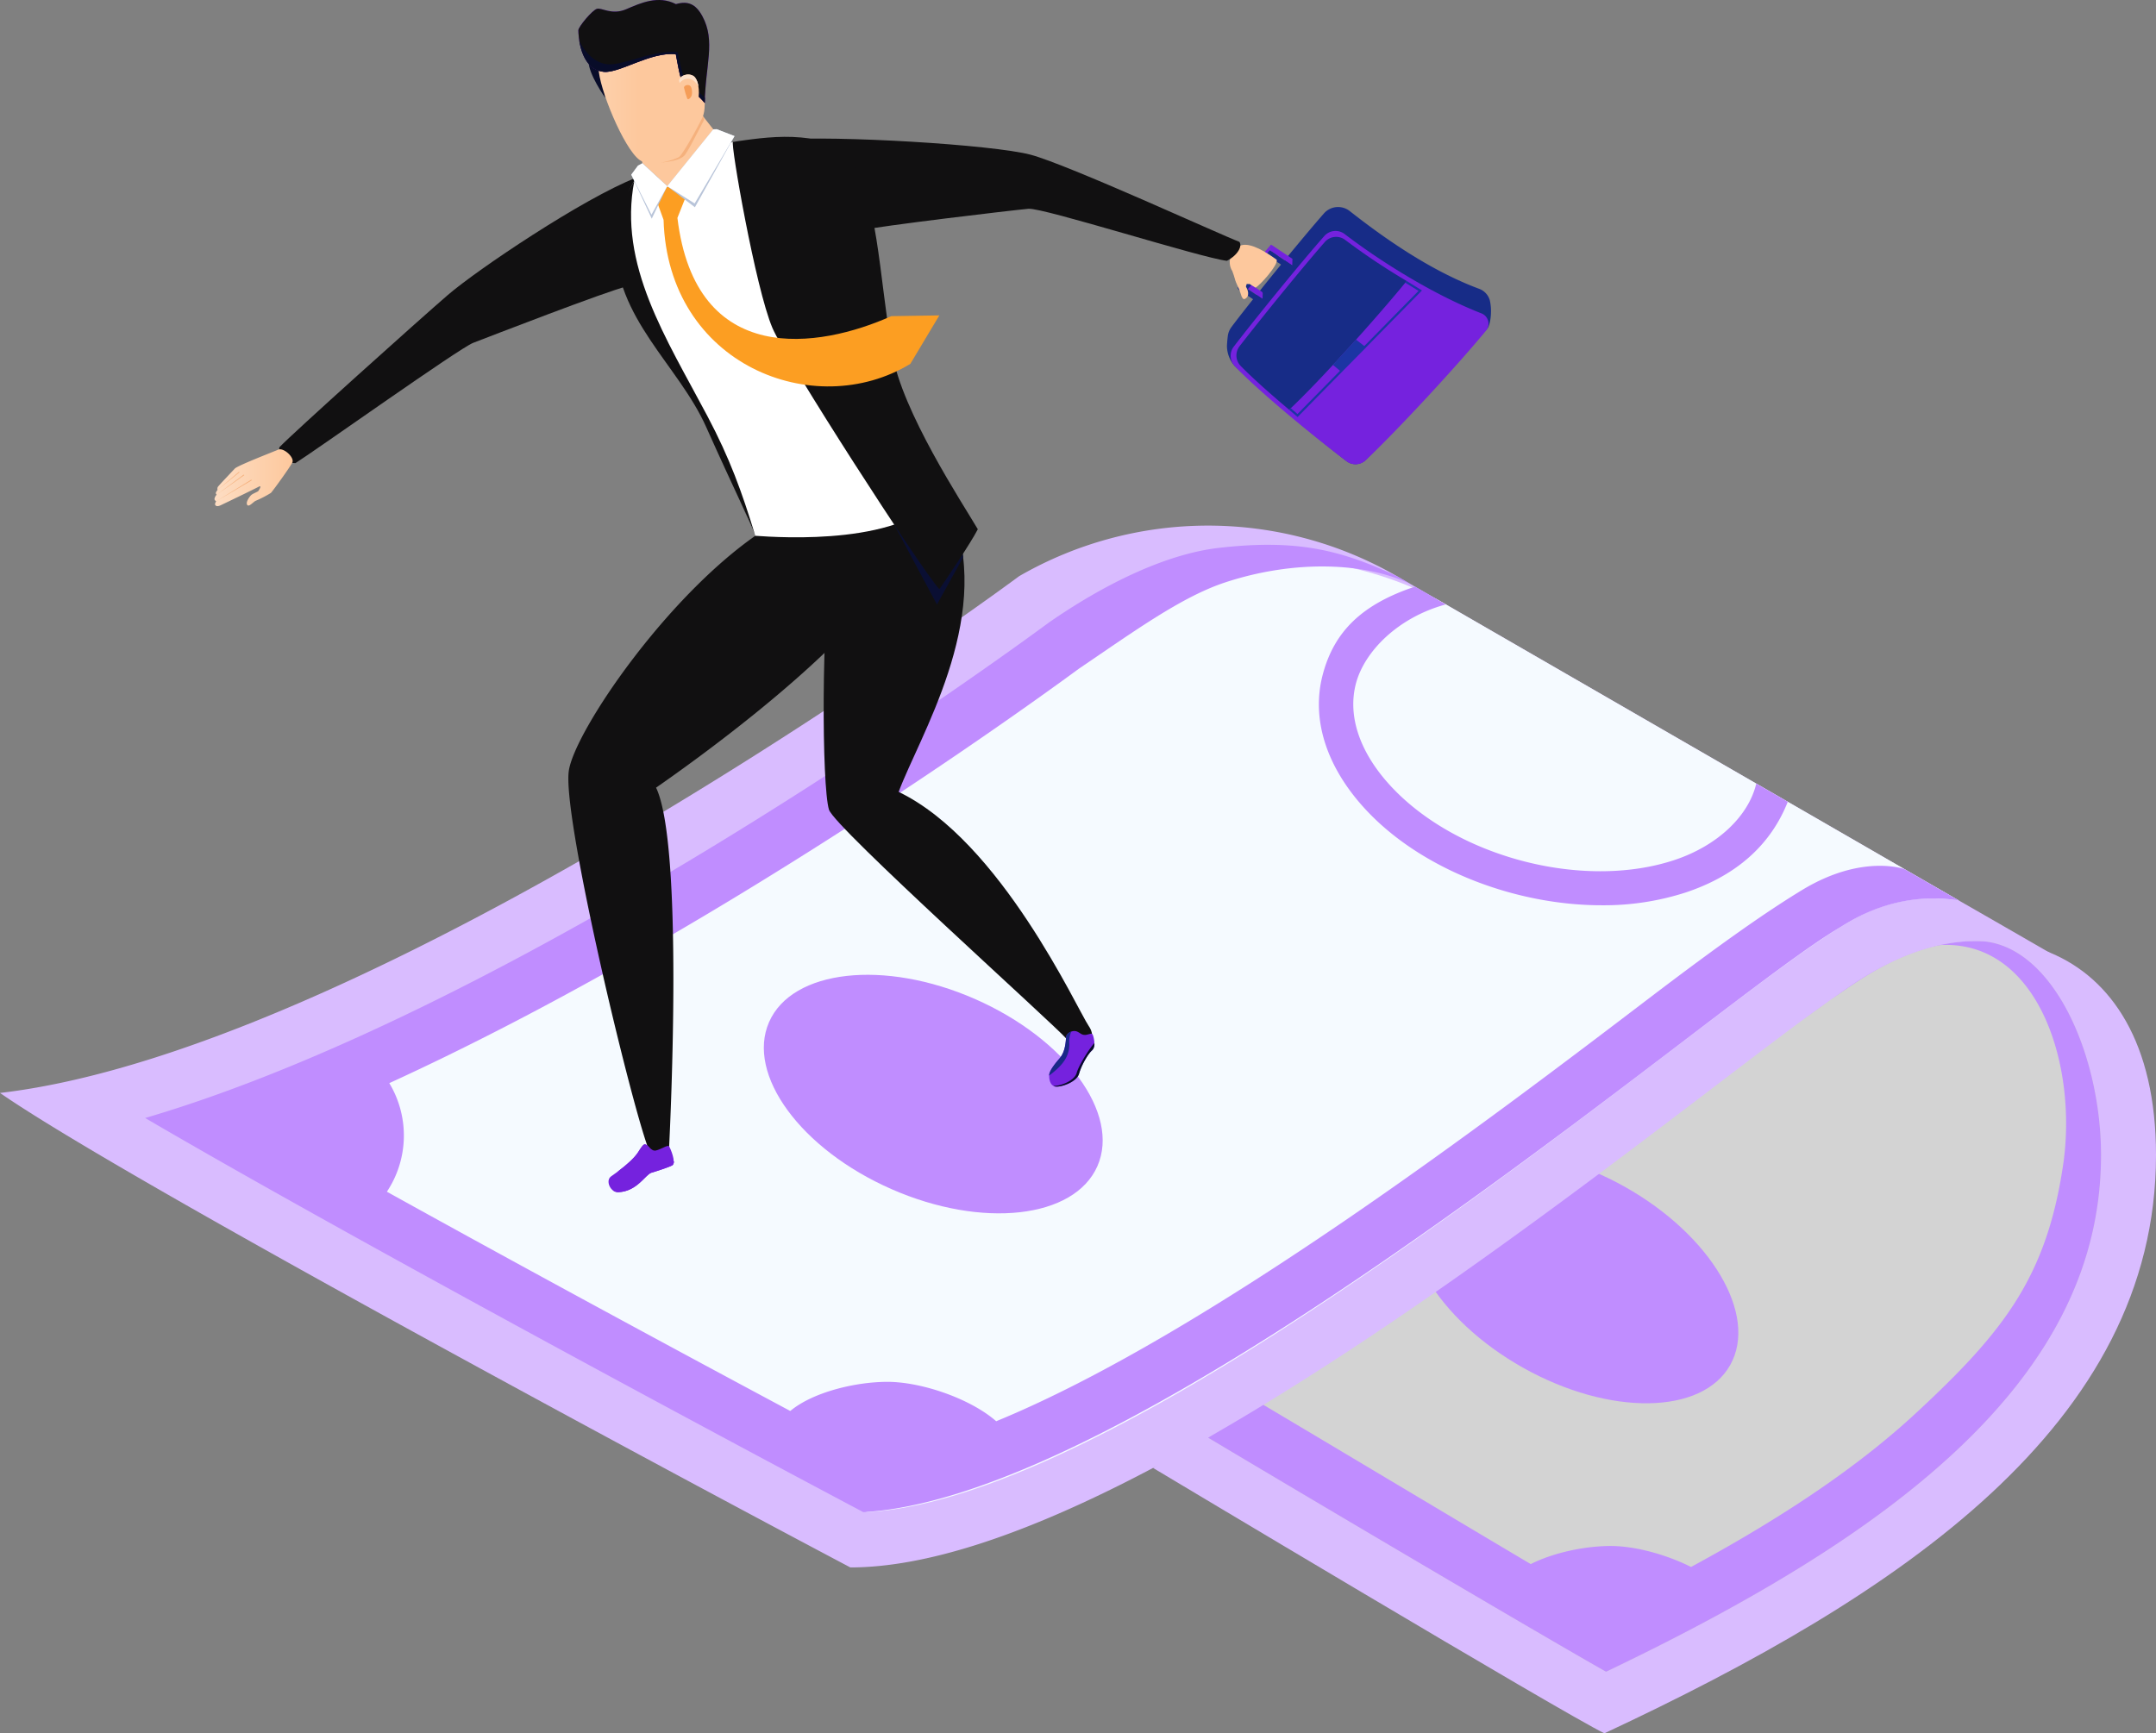 <svg xmlns="http://www.w3.org/2000/svg" xmlns:xlink="http://www.w3.org/1999/xlink" width="991.135" height="797.014" viewBox="0 0 991.135 797.014">
  <rect x="0" y="0" width="991.135" height="797.014" fill="#808080" stroke="none"/>
  <defs>
    <linearGradient id="linear-gradient" y1="0.5" x2="1" y2="0.5" gradientUnits="objectBoundingBox">
      <stop offset="0" stop-color="#fdddc3"/>
      <stop offset="1" stop-color="#fdc89d"/>
    </linearGradient>
    <linearGradient id="linear-gradient-2" x1="10.209" y1="-1.16" x2="9.822" y2="0.601" gradientUnits="objectBoundingBox">
      <stop offset="0" stop-color="#f59d58"/>
      <stop offset="1" stop-color="#f5b17d"/>
    </linearGradient>
    <linearGradient id="linear-gradient-3" x1="8.315" y1="-1.127" x2="8.006" y2="0.46" xlink:href="#linear-gradient-2"/>
    <linearGradient id="linear-gradient-4" x1="6.649" y1="-1.19" x2="6.41" y2="0.28" xlink:href="#linear-gradient-2"/>
    <linearGradient id="linear-gradient-5" x1="-2.702" y1="1.471" x2="-1.698" y2="1.471" xlink:href="#linear-gradient"/>
    <linearGradient id="linear-gradient-6" x1="-1.014" y1="0.689" x2="0.008" y2="0.689" xlink:href="#linear-gradient"/>
    <linearGradient id="linear-gradient-7" x1="-0.597" y1="0.546" x2="0.372" y2="0.546" xlink:href="#linear-gradient"/>
    <linearGradient id="linear-gradient-8" x1="172.535" y1="-3.411" x2="171.774" y2="-3.261" xlink:href="#linear-gradient"/>
    <linearGradient id="linear-gradient-9" x1="424.667" y1="-9.006" x2="425.439" y2="-9.006" xlink:href="#linear-gradient-2"/>
    <linearGradient id="linear-gradient-10" x1="-3.084" y1="1.404" x2="-3.088" y2="1.77" gradientUnits="objectBoundingBox">
      <stop offset="0" stop-color="#fde1ca"/>
      <stop offset="1" stop-color="#fdddc3"/>
    </linearGradient>
    <linearGradient id="linear-gradient-11" x1="-2.075" y1="0.795" x2="-0.841" y2="0.795" xlink:href="#linear-gradient-2"/>
  </defs>
  <g id="Group_15029" data-name="Group 15029" transform="translate(17457.229 11755.166)">
    <g id="Money" transform="translate(-17457.229 -11513.478)">
      <g id="Group_15013" data-name="Group 15013" transform="translate(0 0)">
        <g id="Group_15011" data-name="Group 15011" transform="translate(530.077 190.644)">
          <path id="Path_3043" data-name="Path 3043" d="M942.805,415.292h0c0,123.965-117.874,202.474-253.572,265.91-17.886-8.493-207.488-122.019-207.488-122.019L801.758,337.359C860.4,296.668,942.805,311.981,942.805,415.292Z" transform="translate(-481.746 -316.521)" fill="#d9bcff"/>
          <path id="Path_3044" data-name="Path 3044" d="M675.844,652.687C648.3,637.117,553.281,581.1,492.866,545.049L778.987,343.7c15.188-10.536,37.757-27.38,67.676-27.015,33.948.418,56.72,51.693,56.72,98.4,0,49.959-22.181,94.811-67.81,137.125C799.088,586.043,748.131,618.118,675.844,652.687Z" transform="translate(-467.595 -316.318)" fill="#d3d3d3"/>
          <ellipse id="Ellipse_83" data-name="Ellipse 83" cx="47.723" cy="82.39" rx="47.723" ry="82.39" transform="translate(98.278 156.283) rotate(-60.7)" fill="#c08dff"/>
          <g id="Group_15010" data-name="Group 15010" transform="translate(25.271 0.361)">
            <path id="Path_3045" data-name="Path 3045" d="M503.046,476.568l.136.082L672.415,357.558Z" transform="translate(-479.911 -264.656)" fill="#c08dff"/>
            <path id="Path_3046" data-name="Path 3046" d="M618.8,342.184c11.366-7.888,26.856-19.276,46.454-24.353C645.907,321.944,630.69,333.458,618.8,342.184Z" transform="translate(-332.604 -315.214)" fill="#c08dff"/>
            <path id="Path_3047" data-name="Path 3047" d="M671.261,328.547l-.073.05-93.616,65.881,88.236-62C667.54,331.267,669.361,329.94,671.261,328.547Z" transform="translate(-385.068 -301.576)" fill="#c08dff"/>
            <path id="Path_3048" data-name="Path 3048" d="M846.663,316.685a79.967,79.967,0,0,0-21.149,2.611c1.334-.284,2.682-.545,4.057-.755,45.03-2.223,63.188,55.441,56.361,101.241-7.681,51.522-27.356,76.635-67.542,113.9C792.647,557.553,759.1,580.552,714.91,604.51c-11.6-5.809-25.876-9.645-36.939-9.645-11.552,0-26.037,2.923-36.755,8.327-37.43-22.2-89.453-53.375-125.078-74.519l-23.272,16.376C553.281,581.1,648.3,637.118,675.844,652.687c72.287-34.569,123.244-66.645,159.729-100.472,45.63-42.314,67.81-87.166,67.81-137.125C903.383,368.378,880.611,317.1,846.663,316.685Z" transform="translate(-492.866 -316.679)" fill="#c08dff"/>
          </g>
        </g>
        <g id="Group_15012" data-name="Group 15012">
          <path id="Path_3049" data-name="Path 3049" d="M248.5,493.507c176.137-20.454,468.48-237.6,468.48-237.6a173.731,173.731,0,0,1,173.739,0l253.238,146.206s49.573,28.4,65.092,37.58c-28.5-16.549-59.59-25.578-101.947-.5-57.07,33.794-328.525,272.491-467.689,272.491C565.549,672.643,307.594,534.416,248.5,493.507Z" transform="translate(-248.501 -232.633)" fill="#d9bcff"/>
          <path id="Path_3050" data-name="Path 3050" d="M608.761,678.2C538.26,640.857,370.9,550.967,278.616,496.978c173.1-50.856,394.472-212.337,415.584-227.921,22.247-12.568,53.909-26.719,79.337-29.351,29.6-3.061,72.035,3.111,103.077,22.133l234.025,135.1c-29.567-4.647-49.3,9.229-53.8,11.893-14.5,8.586-38.921,27.04-72.544,52.641C887,535.556,708.466,672.813,608.761,678.2Z" transform="translate(-210.176 -224.58)" fill="#f5faff"/>
          <path id="Path_3051" data-name="Path 3051" d="M853.353,250.969c-26.478-12.445-46.7-17.031-81.694-13.063-25.4,2.879-54.084,17.542-78.212,34.262-21.113,15.583-242.488,177.064-415.584,227.921,92.289,53.988,259.644,143.88,330.148,181.225,99.7-5.391,279.137-142.027,376.437-216.115,33.621-25.6,57.911-44.1,72.412-52.686,4.5-2.664,25.172-17.115,54.738-12.468Zm186.184,144.309C1023.9,404.787,1003.5,418.931,969.252,445,898.365,498.982,765.946,599.8,669.09,639.519c-11.693-10.275-34.137-18.11-49.975-18.11-14.763,0-34.339,4.754-44.682,13.395-56.222-30.076-131.814-70.953-198.047-107.822q6.255,3.48,12.606,7a46.682,46.682,0,0,0,1.109-49.929l-.016.007c146.722-67.151,292.734-172.705,317.094-190.618,25.554-17.306,47.15-33.021,67.156-39.623,32.01-10.563,64.676-9.225,85.364.814L1086.66,385.649S1067.191,378.458,1039.538,395.278ZM338.724,505.87c3.6,2.034,7.275,4.1,10.977,6.184C346,509.972,342.328,507.9,338.724,505.87Zm13.524,7.616q5.393,3.027,10.895,6.106Q357.634,516.511,352.248,513.486Zm11.088,6.213q6.18,3.457,12.488,6.968Q369.521,523.159,363.336,519.7Zm-12.942-18.476,1.848-.748Zm13.415-5.568c.432-.182.862-.366,1.293-.55C364.67,495.289,364.241,495.473,363.809,495.655Z" transform="translate(-211.134 -227.691)" fill="#c08dff"/>
          <ellipse id="Ellipse_84" data-name="Ellipse 84" cx="47.723" cy="82.39" rx="47.723" ry="82.39" transform="matrix(0.402, -0.916, 0.916, 0.402, 334.371, 271.985)" fill="#c08dff"/>
          <path id="Path_3052" data-name="Path 3052" d="M645.313,391.5c-40.423,0-84.126-16.947-109.525-45.121-17.358-19.249-24.012-40.875-18.737-60.9,5.245-19.906,18.074-32.385,42.423-40.5l14.176,8.184c-22.142,5.988-37.485,21.763-41.325,36.346-3.873,14.695,1.522,31.137,15.192,46.3,30.062,33.344,88.994,48.977,131.378,34.835,19.57-6.527,33.917-20.076,37.46-35.1l14.492,8.365c-7.445,18.806-22.362,33.514-46.954,41.716A122.392,122.392,0,0,1,645.313,391.5Z" transform="translate(91.017 -216.924)" fill="#c08dff"/>
        </g>
      </g>
    </g>
    <g id="Man" transform="translate(-17358.633 -11755.166)">
      <g id="Group_15027" data-name="Group 15027" transform="translate(0 0)">
        <g id="Group_15016" data-name="Group 15016" transform="translate(0 81.721)">
          <path id="Path_3053" data-name="Path 3053" d="M469.056,162.243c-24.224,9.445-73.06,42.271-86.621,53.977s-71.1,63.365-77.362,69.953c-.586,2.227,1.473,7.141,7.356,7.318,10.034-6.343,75.371-52.879,81.714-55.318s61.785-23.947,70.808-26C472.094,200.457,480,171.34,469.056,162.243Z" transform="translate(-275.222 -162.243)" fill="#111011"/>
          <g id="Group_15015" data-name="Group 15015" transform="translate(0 124.879)">
            <path id="Path_3054" data-name="Path 3054" d="M301.223,226.061c-1.357,1.47-7.652,8.047-7.841,8.511a2.081,2.081,0,0,0-.089,1.318,3.992,3.992,0,0,0-.8,1.334,1.05,1.05,0,0,0,.4.832,3.559,3.559,0,0,0-1.011,1.989c.016.614.791,1.064.791,1.064s-.9,1.214-.325,1.845,1.543.35,2.341-.011,15.874-7.613,17.995-8.786c.832.086-.357,1.714-.586,2.143s-2.577,1.218-3.345,1.95-2.475,3.084-1.911,4.334c.72,1.593,2.868-1.3,4.093-1.764a48.48,48.48,0,0,0,6.929-3.609c1.448-1.682,8.581-11.577,9.784-13.888s-3.991-7.034-6.429-5.979S302.513,224.664,301.223,226.061Z" transform="translate(-291.884 -217.192)" fill="url(#linear-gradient)"/>
            <g id="Group_15014" data-name="Group 15014" transform="translate(0.792 10.38)">
              <path id="Path_3055" data-name="Path 3055" d="M292.5,230.079l9.816-8.319.317.172Z" transform="translate(-291.886 -221.76)" fill="url(#linear-gradient-2)"/>
              <path id="Path_3056" data-name="Path 3056" d="M292.329,231.545l12.417-9.236.3.256Z" transform="translate(-292.109 -221.06)" fill="url(#linear-gradient-3)"/>
              <path id="Path_3057" data-name="Path 3057" d="M292.232,233.3l16.093-9.966.322.277Z" transform="translate(-292.232 -219.76)" fill="url(#linear-gradient-4)"/>
            </g>
          </g>
        </g>
        <g id="Group_15018" data-name="Group 15018" transform="translate(162.679 237.487)">
          <path id="Path_3058" data-name="Path 3058" d="M456.354,235.1c-44.6,27.383-90.239,94.373-92.7,112.815-3.073,23.008,32.9,170.658,38.025,176.569a14.8,14.8,0,0,0,8.1-3.632c.648-12.336,6.613-139.241-5.991-165.374,14.4-9.975,78.242-55.184,104.99-92.627C506.806,238.021,476.276,222.872,456.354,235.1Z" transform="translate(-363.466 -230.783)" fill="#111011"/>
          <g id="Group_15017" data-name="Group 15017" transform="translate(18.473 288.692)">
            <path id="Path_3059" data-name="Path 3059" d="M388.235,357.814c-.852-.057-2.65,3.041-2.973,3.543-1.945,3.05-6.307,6.9-12.454,11.17-2.789,1.936-.379,7.422,3.257,7.3,8.67-.3,12.481-8.141,15.3-8.961s9.2-2.954,9.741-3.529c1.457-1.557-.914-7.338-1.645-8.554-.573-.954-3.627,1.343-6.1,1.877C391.037,361.155,389.994,357.933,388.235,357.814Z" transform="translate(-371.595 -357.814)" fill="#7522de"/>
            <path id="Path_3060" data-name="Path 3060" d="M373.673,374.657a3.523,3.523,0,0,1-1.259-.189,3.826,3.826,0,0,0,2.609.966c8.67-.3,12.481-8.141,15.3-8.961s9.2-2.954,9.74-3.529a3.419,3.419,0,0,0,.661-1.682c-1.9.852-9.325,3.725-11.752,4.432C386.154,366.516,382.343,374.352,373.673,374.657Z" transform="translate(-370.553 -353.425)" fill="#7522de"/>
            <path id="Path_3061" data-name="Path 3061" d="M383.545,364.355c1.218-1.752,1.661-3.911,4.532-5-.727-.727-1.4-1.489-2.243-1.543s-2.65,3.041-2.973,3.543c-1.6,2.509-4.859,5.568-9.379,8.947C378.186,370.909,381.361,367.5,383.545,364.355Z" transform="translate(-369.193 -357.814)" fill="#7522de"/>
          </g>
        </g>
        <g id="Group_15020" data-name="Group 15020" transform="translate(280.055 231.283)">
          <path id="Path_3062" data-name="Path 3062" d="M419.032,249.5c-5.1,32.289-4.816,108.777-1.477,119.587,2.514,8.143,103.806,98.988,109.172,105.331s15.626,2.055,10.245-5.854S496.578,383.5,449.585,360.9c9.268-25.06,42.941-78.655,25.185-126.635C460,220.68,425.207,231.011,419.032,249.5Z" transform="translate(-415.114 -228.053)" fill="#111011"/>
          <g id="Group_15019" data-name="Group 15019" transform="translate(103.647 242.794)">
            <path id="Path_3063" data-name="Path 3063" d="M468.537,337.449c-.161,2.029-.252,6.848-2.991,9.991s-4.738,5.916-4.818,7.758c-.063,1.47.252,4.514,2.534,5.173s10.093-1.825,11.209-5.832,4.209-9.281,6.034-10.8.755-6.057.254-7.15c-.559-1.218-2.225.436-4.261.05-1.532-.291-2.332-1.761-4.259-1.75C470.275,334.9,468.609,336.538,468.537,337.449Z" transform="translate(-460.721 -334.888)" fill="#7522de"/>
            <path id="Path_3064" data-name="Path 3064" d="M472.266,351.077c-1.041,3.739-7.9,6.15-10.674,5.92a2.679,2.679,0,0,0,.561.257c2.284.659,10.093-1.825,11.209-5.832s4.209-9.281,6.034-10.8a4.1,4.1,0,0,0,1.007-3.284C478.239,339.642,473.3,347.357,472.266,351.077Z" transform="translate(-459.612 -331.771)" fill="#080c29"/>
            <path id="Path_3065" data-name="Path 3065" d="M470,340.706a11.375,11.375,0,0,1,.92-5.707,3.641,3.641,0,0,0-2.391,2.309c-.161,2.029-.252,6.847-2.991,9.99s-4.738,5.916-4.818,7.759c0,.05,0,.111,0,.164C467.909,349.923,470,345.717,470,340.706Z" transform="translate(-460.718 -334.747)" fill="#192887"/>
          </g>
        </g>
        <g id="Group_15023" data-name="Group 15023" transform="translate(259.12 63.709)">
          <g id="Group_15022" data-name="Group 15022" transform="translate(206.314 31.486)">
            <path id="Path_3066" data-name="Path 3066" d="M497.113,227.342c-.2,1.445-.323,2.984-.414,4.486a13.947,13.947,0,0,0,3.614,9.484c13.579,13.27,39.278,34.423,51.3,43.666a6.791,6.791,0,0,0,8.9-.516c12.9-12.618,40.214-42.443,55.924-60.449,1.171-1.343,2.393-7.5,1.1-12.949a7.941,7.941,0,0,0-5.116-5.363c-22.34-8.347-43.628-23.358-59.265-35.66a8.658,8.658,0,0,0-11.877,1.073c-12.486,14.247-36.085,43.539-42.55,52.3A8.5,8.5,0,0,0,497.113,227.342Z" transform="translate(-496.685 -168.172)" fill="#172c87"/>
            <path id="Path_3067" data-name="Path 3067" d="M499.331,235.129c11.654,12.365,38.484,34.076,51.429,43.818a6.77,6.77,0,0,0,8.718-.464c13.443-12.638,41.125-42.334,55.347-59.622a5.08,5.08,0,0,0-2.132-7.959c-22.694-8.877-47.009-24.342-62.847-36.466a6.873,6.873,0,0,0-9.331.891c-11.09,12.506-32.93,39.487-41.664,50.9A6.869,6.869,0,0,0,499.331,235.129Z" transform="translate(-495.724 -162.01)" fill="#7522de"/>
            <path id="Path_3068" data-name="Path 3068" d="M576.882,194.505a306.976,306.976,0,0,1-28.3-18.91,6.891,6.891,0,0,0-9.34.984c-10.954,12.5-30.306,36.437-39.191,47.923a6.926,6.926,0,0,0,.545,9.09c5.486,5.616,13.722,12.924,22.251,20.11C536.106,241.323,561.914,212.8,576.882,194.505Z" transform="translate(-494.242 -160.488)" fill="#172c87"/>
            <path id="Path_3069" data-name="Path 3069" d="M518.122,206.6l3.712,3.1,11.447-11.178L528.772,195Z" transform="translate(-469.403 -134.025)" fill="#1c35a3"/>
            <path id="Path_3070" data-name="Path 3070" d="M513.151,245.681l-3.88-3.343.762-.726,3.068,2.7,55.647-56.631-6.086-3.753.644-.785,7.027,4.345Z" transform="translate(-480.667 -149.124)" fill="#1c35a3"/>
            <g id="Group_15021" data-name="Group 15021" transform="translate(5.069 17.366)">
              <path id="Path_3071" data-name="Path 3071" d="M515.778,182.287l-.1,3-10.329-6.9.287-2.236a.357.357,0,0,1,.516-.293Z" transform="translate(-490.724 -175.814)" fill="#7522de"/>
              <path id="Path_3072" data-name="Path 3072" d="M516.621,183.847l-1.032,1.2a1.053,1.053,0,0,1-1.366.268l-9.611-6.418,1.679-1.945Z" transform="translate(-491.665 -174.371)" fill="#172c87"/>
              <path id="Path_3073" data-name="Path 3073" d="M509.626,189.554l-.079,2.436-10.109-6.75.712-2.591,9.07,6.057A.963.963,0,0,1,509.626,189.554Z" transform="translate(-498.249 -167.113)" fill="#7522de"/>
              <path id="Path_3074" data-name="Path 3074" d="M513.855,175.875l-13.918,16.383a1.3,1.3,0,0,0-.255.486l-.72,2.463,14.52-16.9Z" transform="translate(-498.855 -175.735)" fill="#7522de"/>
              <path id="Path_3075" data-name="Path 3075" d="M501.692,196.646l15.465-17.263-3.648-2.436-14.256,16.5a1.1,1.1,0,0,0,.1,1.632Z" transform="translate(-498.883 -174.371)" fill="#172c87"/>
              <path id="Path_3076" data-name="Path 3076" d="M510.212,190.538l-1.029,1.2a1.051,1.051,0,0,1-1.366.27l-8.436-5.634a1,1,0,0,1-.1-1.632l.82-.948Z" transform="translate(-498.915 -165.661)" fill="#172c87"/>
            </g>
          </g>
          <path id="Path_3077" data-name="Path 3077" d="M504.243,200.694c2.52-1.284,1.184-4.388.67-5.222s.175-1.041.071-1.477c-.093-.389.866.039,1.291-.18,0,0,1.523.85,2.838,1.686,1.943-.875,10.547-10.475,9.722-12.815-4.445-3.236-11.609-7.875-16.133-6.684-4.2,1.107-7.238,7.3-4.254,11.924,1.032,2.686,1.275,4.275,1.664,5.073.259.527,1,2.4,1.634,3.711C502.268,197.8,502.806,201.423,504.243,200.694Z" transform="translate(-289.651 -126.964)" fill="url(#linear-gradient-5)"/>
          <path id="Path_3078" data-name="Path 3078" d="M406.64,154.846c25.919-2.068,98.011,2.284,115.322,6.9S609.4,198.6,617.912,201.8c1.5,1.75-.482,6.013-5.7,8.738-11.795-1.329-84.437-24.5-91.207-23.926s-68.862,7.94-77.876,10.031C431.589,189.211,400.761,167.807,406.64,154.846Z" transform="translate(-405.902 -154.317)" fill="#111011"/>
        </g>
        <g id="Group_15024" data-name="Group 15024" transform="translate(167.276)">
          <path id="Path_3079" data-name="Path 3079" d="M367.583,138.647c-.327,5.647,7.6,16.872,7.6,16.872l-1-15.84S369.9,138.831,367.583,138.647Z" transform="translate(-362.837 -110.55)" fill="#080c29"/>
          <path id="Path_3080" data-name="Path 3080" d="M406.867,149.806l4.724,6.01,6.166,3.445-27.34,22.71-11.411-10.562-1-5.5Z" transform="translate(-349.554 -96.349)" fill="url(#linear-gradient-6)"/>
          <path id="Path_3081" data-name="Path 3081" d="M369.575,150.788c.013,9.086,11.561,37.162,18.867,42.441,4.659,3.363,14.911.334,17.958-1.239,2.225-1.148,11.452-14.9,11.906-22.49s.686-26.033-6.434-32.439C399.276,125.723,369.545,132.352,369.575,150.788Z" transform="translate(-360.289 -119.666)" fill="url(#linear-gradient-7)"/>
          <path id="Path_3082" data-name="Path 3082" d="M423.623,173.668c-3.784-4.527-6.516-5.7-9.661-7.791-1.943-3.927-2.816-10.547-3.67-14.658-11.518-1.234-26.094,8.925-33.212,8.081-11.113-1.316-11.577-17.242-11.59-19.09-.014-1.582,6.386-9.252,8.541-9.87,2.241-.643,6.772,3.057,13.427.2s14.749-6.563,22.888-2.357c5.525-1.586,9.084-.08,12.12,5.477C428.766,145.192,423.775,156.5,423.623,173.668Z" transform="translate(-365.489 -126.284)" fill="#7522de"/>
          <path id="Path_3083" data-name="Path 3083" d="M423.623,173.668c-3.784-4.527-6.516-5.7-9.661-7.791-1.943-3.927-2.816-10.547-3.67-14.658-11.518-1.234-26.094,8.925-33.212,8.081-11.113-1.316-11.577-17.242-11.59-19.09-.014-1.582,6.386-9.252,8.541-9.87,2.241-.643,6.772,3.057,13.427.2s14.749-6.563,22.888-2.357c5.525-1.586,9.084-.08,12.12,5.477C428.766,145.192,423.775,156.5,423.623,173.668Z" transform="translate(-365.489 -126.284)" fill="#111011"/>
          <path id="Path_3084" data-name="Path 3084" d="M414.765,153.673c-1.943-3.927-2.95-9.795-3.8-13.906-11.518-1.234-25.787,6.666-32.866,5.529-6.341-1.018-10.332-6.452-12.418-10.786.852,5.4,3.421,13.4,11.165,14.322,7.118.843,21.694-9.315,33.212-8.081.854,4.111,1.727,10.731,3.67,14.658,3.145,2.088,5.877,3.263,9.661,7.79.009-.807.034-1.589.061-2.37A53.56,53.56,0,0,0,414.765,153.673Z" transform="translate(-365.251 -115.815)" fill="#080c29"/>
          <path id="Path_3085" data-name="Path 3085" d="M385.857,144.124c.336-2.482,4.875-3.859,7.127-1.673s2.475,9.031,1.3,11.452c-1.157,2.379-3.579,4.532-4.668,2.986S385.857,144.124,385.857,144.124Z" transform="translate(-339.568 -107.098)" fill="url(#linear-gradient-8)"/>
          <path id="Path_3086" data-name="Path 3086" d="M386.86,144.608c.137-1,1.973-1.559,2.882-.677s1,3.652.525,4.632c-.466.961-1.445,1.832-1.886,1.207A38.8,38.8,0,0,1,386.86,144.608Z" transform="translate(-338.292 -104.387)" fill="url(#linear-gradient-9)"/>
          <path id="Path_3087" data-name="Path 3087" d="M394.754,146.855a8.086,8.086,0,0,0-1.77-4.4c-2.252-2.186-6.791-.809-7.127,1.673,0,0,.109.461.289,1.191C387.764,142.935,392.1,141.84,394.754,146.855Z" transform="translate(-339.568 -107.098)" fill="url(#linear-gradient-10)"/>
          <path id="Path_3088" data-name="Path 3088" d="M392.836,168.048c1.525-1.473,4.977-8.5,9.343-16.745-.13-.284-.6-1.5-.6-1.5-2.977,6.22-9.638,18.061-11.2,18.867a30.68,30.68,0,0,1-8.215,2.443C386.2,170.721,390.857,169.962,392.836,168.048Z" transform="translate(-344.268 -96.349)" fill="url(#linear-gradient-11)"/>
        </g>
        <g id="Group_15026" data-name="Group 15026" transform="translate(184.155 59.414)">
          <path id="Path_3089" data-name="Path 3089" d="M438.838,228.06,429.379,238l19.658,36.744,12.029-21.733a81.219,81.219,0,0,0-4.45-18.751C452.1,230.1,445.708,228.194,438.838,228.06Z" transform="translate(-301.06 -56.176)" fill="#0a0f33"/>
          <path id="Path_3090" data-name="Path 3090" d="M418.7,156.452c10.209-.63,45.639-7.793,60.39,11.027,12.486,15.929,13.62,48.557,19.715,85.4,4.445,26.883,19.126,46.216,25.142,63.2-17.524,25.265-75.767,21.36-87.25,20.544-2.457-6.843-8.932-20.844-22.006-50.061-12.736-28.464-41.234-48.136-41.234-83.75,0-22.756,12.143-35.991,12.143-35.991l10.609,9.054Z" transform="translate(-372.225 -149.669)" fill="#fff"/>
          <path id="Path_3091" data-name="Path 3091" d="M437.39,326.109c-2.457-6.843-9.547-20.872-22.619-50.086-12.736-28.467-41.855-49.711-41.855-85.323,0-13.329,5.4-21.792,8.852-27.842-7.52,38.68,14.611,72.29,33.617,108.242C425.711,290.636,431.147,305.7,437.39,326.109Z" transform="translate(-372.916 -139.153)" fill="#111011"/>
          <path id="Path_3092" data-name="Path 3092" d="M396.834,156.293c13.117-1.834,41.982-6.968,53.9,8.234C463.215,180.453,463.9,216.488,470,253.334c4.445,26.883,32.273,69,39.371,81.076-3.22,6.32-15.09,23.894-17.688,27.567-9.04-10.093-70.417-105.329-76.733-120.133C407.156,223.578,395.5,156.479,396.834,156.293Z" transform="translate(-342.612 -150.469)" fill="#111011"/>
          <g id="Group_15025" data-name="Group 15025" transform="translate(7.445)">
            <path id="Path_3093" data-name="Path 3093" d="M384.536,179.436l-3.229-8.925,3.438-6.2,4.307-.355,5.534,5.282-3.679,9.295c8.34,69.185,65.208,60.011,98.325,45.177l22.076-.345-13.331,22.283C453.887,272.486,386.461,246.16,384.536,179.436Z" transform="translate(-369.683 -137.752)" fill="#fc9e22"/>
            <path id="Path_3094" data-name="Path 3094" d="M404.644,152.479l1.585-.052,8.184,3.161-18.221,32.722-12.722-9.676Z" transform="translate(-366.93 -152.427)" fill="#b8c4d9"/>
            <path id="Path_3095" data-name="Path 3095" d="M381.321,159.311l-2.044,1.11-3.085,4.158,9.423,20.224,7.117-14.93Z" transform="translate(-376.192 -143.667)" fill="#b8c4d9"/>
            <path id="Path_3096" data-name="Path 3096" d="M404.644,152.479l1.585-.052,8.184,3.161-18.34,30.978-12.6-7.932Z" transform="translate(-366.93 -152.427)" fill="#fff"/>
            <path id="Path_3097" data-name="Path 3097" d="M381.321,159.311l-2.044,1.11-3.085,4.158,9.284,18.394,7.256-13.1Z" transform="translate(-376.192 -143.667)" fill="#fff"/>
          </g>
        </g>
      </g>
    </g>
  </g>
</svg>
